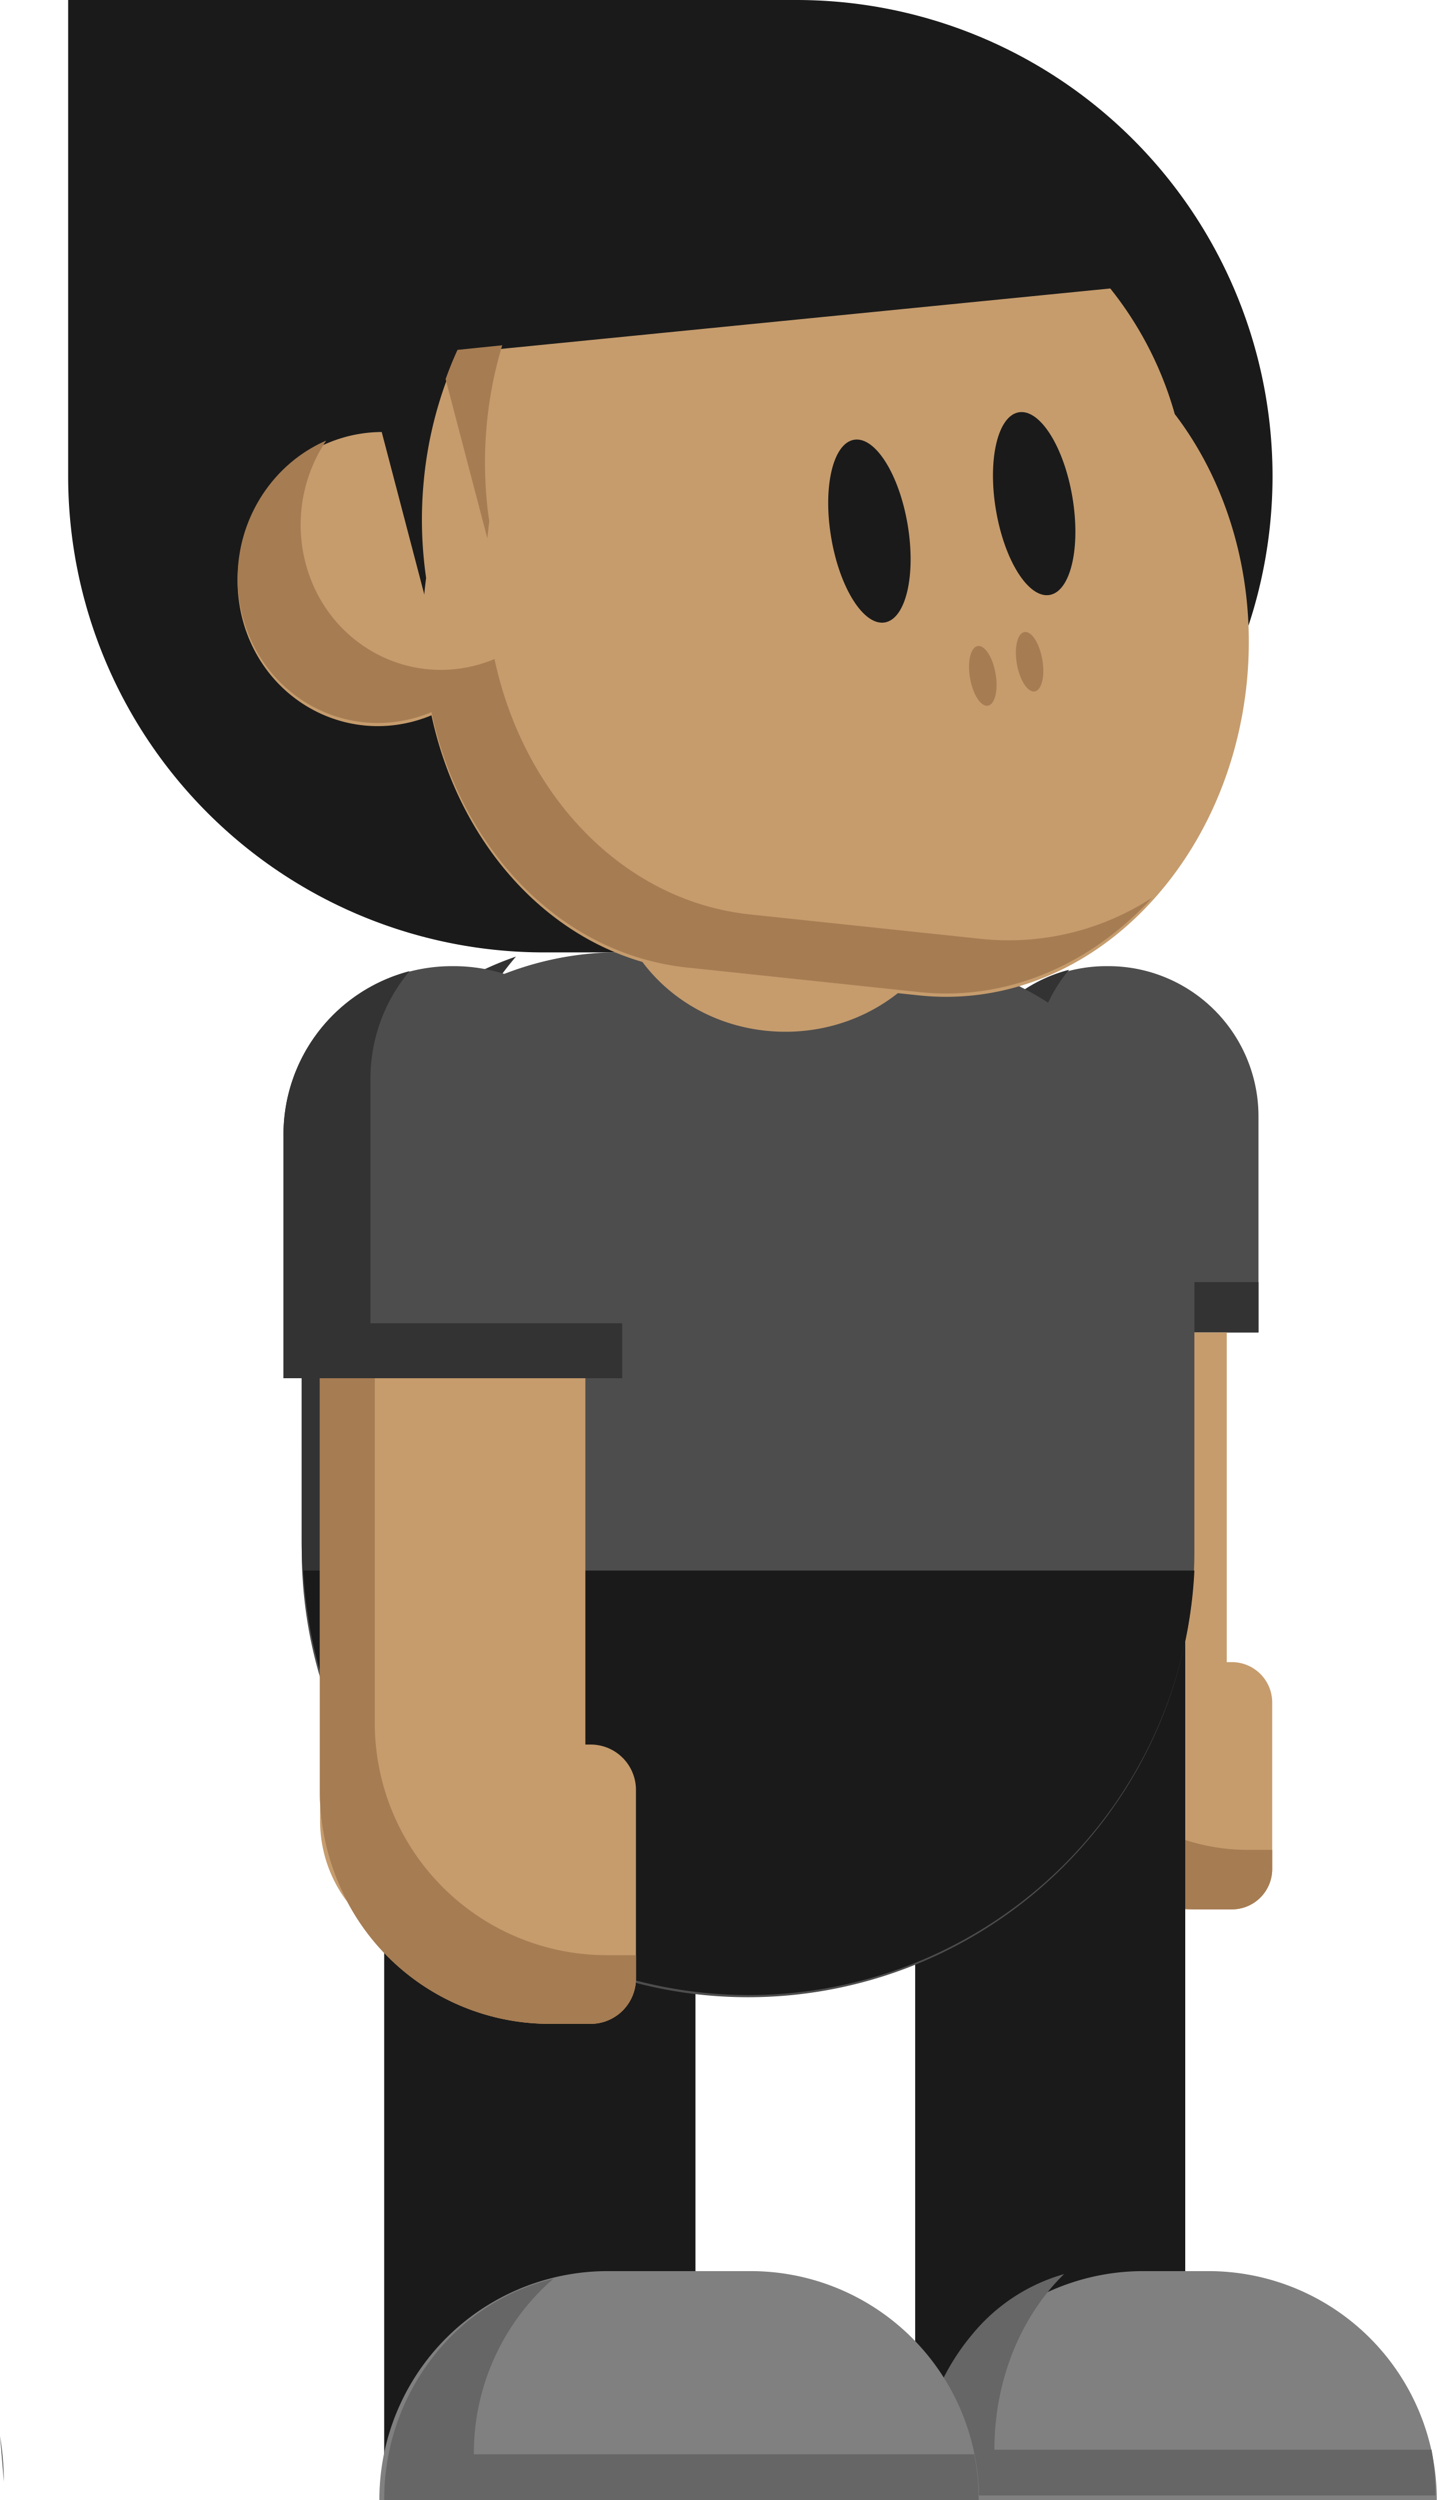 <svg xmlns="http://www.w3.org/2000/svg" viewBox="0 0 313.93 546"><defs><style>.cls-1{fill:gray;}.cls-2{fill:#666;}.cls-3{fill:#1a1a1a;}.cls-4{fill:#4d4d4d;}.cls-5{fill:#333;}.cls-6{fill:#c69c6d;}.cls-7{fill:#a67c52;}</style></defs><title>Asset 26</title><g id="Layer_2" data-name="Layer 2"><g id="Layer_1-2" data-name="Layer 1"><path class="cls-1" d="M.93,541.88V542"/><path class="cls-2" d="M0,532a58.5,58.5,0,0,1,.84,10"/><path class="cls-3" d="M283.93,105V105"/><path class="cls-4" d="M241.72,211h.41a32.8,32.8,0,0,1,32.8,32.8V291a0,0,0,0,1,0,0h-66a0,0,0,0,1,0,0V243.8A32.8,32.8,0,0,1,241.72,211Z"/><path class="cls-5" d="M274.93,280v11h-66V243.51a32.87,32.87,0,0,1,24.64-31.72,32.52,32.52,0,0,0-7.64,21V280Z"/><path class="cls-6" d="M277.93,371.82v36.36a8.82,8.82,0,0,1-8.82,8.82H261a45.26,45.26,0,0,1-45-45.37V291h52v72h1.18A8.82,8.82,0,0,1,277.93,371.82Z"/><path class="cls-6" d="M221.28,392.63a26,26,0,0,1-5.35-15.86v-5.52A45.06,45.06,0,0,0,221.28,392.63Z"/><path class="cls-7" d="M277.93,404v4.18a8.82,8.82,0,0,1-8.82,8.82H261a45.26,45.26,0,0,1-45-45.37V291h12v67.51A46.11,46.11,0,0,0,233.18,380a44.37,44.37,0,0,0,39.25,24Z"/><rect class="cls-3" x="199.93" y="354" width="59" height="191"/><path class="cls-1" d="M249.81,496H264a49.88,49.88,0,0,1,49.88,49.88V546a0,0,0,0,1,0,0h-114a0,0,0,0,1,0,0v-.12A49.88,49.88,0,0,1,249.81,496Z"/><path class="cls-2" d="M313.59,545H200.13c0-13.69,4.65-26.09,12.17-35.06a40.14,40.14,0,0,1,20.16-13.29,43.48,43.48,0,0,0-3.05,3.29c-7.52,9-12.17,21.37-12.17,35.06h95.5A58.5,58.5,0,0,1,313.59,545Z"/><rect class="cls-3" x="83.93" y="354" width="68" height="191"/><path class="cls-1" d="M132.81,496H164a49.88,49.88,0,0,1,49.88,49.88V546a0,0,0,0,1,0,0h-131a0,0,0,0,1,0,0v-.12A49.88,49.88,0,0,1,132.81,496Z"/><path class="cls-2" d="M213.8,546H83.94a50.49,50.49,0,0,1,13.93-35.06,46.89,46.89,0,0,1,23.07-13.29,45.13,45.13,0,0,0-3.49,3.29A50.49,50.49,0,0,0,103.52,536H212.84A52.17,52.17,0,0,1,213.8,546Z"/><path class="cls-4" d="M260.93,277.41v61.36q0,2.37-.12,4.71c0,1-.11,1.93-.18,2.9a97.51,97.51,0,0,1-194.41,0c-.07-1-.13-1.93-.18-2.9-.08-1.56-.11-3.13-.11-4.71V277.41A69.41,69.41,0,0,1,133.34,208c.68,0,1.35,0,2,0h56.11a70.08,70.08,0,0,1,13.6,1.33c1.45.29,2.89.63,4.3,1A69.44,69.44,0,0,1,260.93,277.41Z"/><path class="cls-5" d="M229.29,405.7A95.1,95.1,0,0,1,162,433.6c-51.5,0-93.54-41.11-96-92.74-.08-1.55-.11-3.13-.11-4.71V274.79a69.36,69.36,0,0,1,46.84-65.88A69.67,69.67,0,0,0,95.93,254.5v61.37c0,1.58,0,3.15.11,4.71,2.42,51.62,44.46,92.73,96,92.73A94.61,94.61,0,0,0,229.29,405.7Z"/><path class="cls-3" d="M260.93,343a97.44,97.44,0,0,1-194.65,0Z"/><path class="cls-6" d="M205.24,206.33c-6.38,11.28-19.07,19-33.66,19-15.18,0-28.27-8.3-34.37-20.29h54.43A70.08,70.08,0,0,1,205.24,206.33Z"/><path class="cls-3" d="M174,208H118.89a104,104,0,0,1-104-104V0H174a104,104,0,0,1,104,104V104A104,104,0,0,1,174,208Z"/><path class="cls-6" d="M272.42,148.58c-2,20.88-11,39-23.93,51.49s-29.88,19.2-47.7,17.32L150.09,212c-27.74-2.94-49.45-26-55.83-55.78a32.06,32.06,0,0,1-3.17,1.12c-16.57,4.87-33.62-5-38.1-22.05s5.34-34.83,21.91-39.7a30.61,30.61,0,0,1,8.49-1.24l9.32,35.55c0-.12,0-.23,0-.36.11-1.12.24-2.24.38-3.33A88.88,88.88,0,0,1,92.58,105,86.74,86.74,0,0,1,100,77.14L242.55,63a77.39,77.39,0,0,1,14.09,27.43C268.27,105.65,274.51,126.44,272.42,148.58Z"/><path class="cls-7" d="M106.48,117.62,97.35,82.8q1.17-3.28,2.6-6.39l9.77-1a87.32,87.32,0,0,0-3.37,17.23,88.88,88.88,0,0,0,.54,21.25c-.15,1.1-.27,2.21-.38,3.34C106.49,117.38,106.49,117.5,106.48,117.62Z"/><path class="cls-7" d="M251.65,196.09c-1,1.12-2.08,2.21-3.16,3.25-13,12.45-29.88,19.21-47.7,17.32l-50.7-5.36c-27.74-2.94-49.45-26-55.83-55.78a29.72,29.72,0,0,1-3.17,1.13c-16.57,4.87-33.62-5-38.1-22.06-4.13-15.76,3.93-32.13,18.27-38.37A33.13,33.13,0,0,0,66.76,123c4.47,17.06,21.53,26.92,38.1,22.06a31.38,31.38,0,0,0,3.17-1.13c6.38,29.79,28.09,52.84,55.83,55.78l50.7,5.36A57.5,57.5,0,0,0,251.65,196.09Z"/><ellipse class="cls-3" cx="189.93" cy="116" rx="8.47" ry="20.23" transform="translate(-16.61 33.11) rotate(-9.55)"/><ellipse class="cls-3" cx="225.93" cy="110" rx="8.47" ry="20.23" transform="translate(-15.12 39) rotate(-9.55)"/><ellipse class="cls-7" cx="213.93" cy="146.5" rx="2.82" ry="6.58" transform="matrix(0.99, -0.17, 0.17, 0.99, -21.99, 38.94)"/><ellipse class="cls-7" cx="224.93" cy="144.5" rx="2.82" ry="6.58" transform="translate(-21.48 40.8) rotate(-9.89)"/><path class="cls-4" d="M98.74,211h.37a36.82,36.82,0,0,1,36.82,36.82V301a0,0,0,0,1,0,0h-74a0,0,0,0,1,0,0V247.82A36.82,36.82,0,0,1,98.74,211Z"/><path class="cls-5" d="M135.93,289v12h-74V247.69a36.86,36.86,0,0,1,27.54-35.6,36.52,36.52,0,0,0-8.54,23.53V289Z"/><path class="cls-6" d="M138.93,390.9v41.2A9.9,9.9,0,0,1,129,442h-9a50,50,0,0,1-44.2-26.82,51,51,0,0,1-5.92-24V301h58v80H129A9.9,9.9,0,0,1,138.93,390.9Z"/><path class="cls-6" d="M75.93,415.43a29.23,29.23,0,0,1-6-17.8v-6.2A50.67,50.67,0,0,0,75.93,415.43Z"/><path class="cls-7" d="M138.93,427v5.1A9.9,9.9,0,0,1,129,442h-9a50,50,0,0,1-44.2-26.82,51,51,0,0,1-5.92-24V301h12v75.28A50.69,50.69,0,0,0,132.66,427Z"/></g></g></svg>
